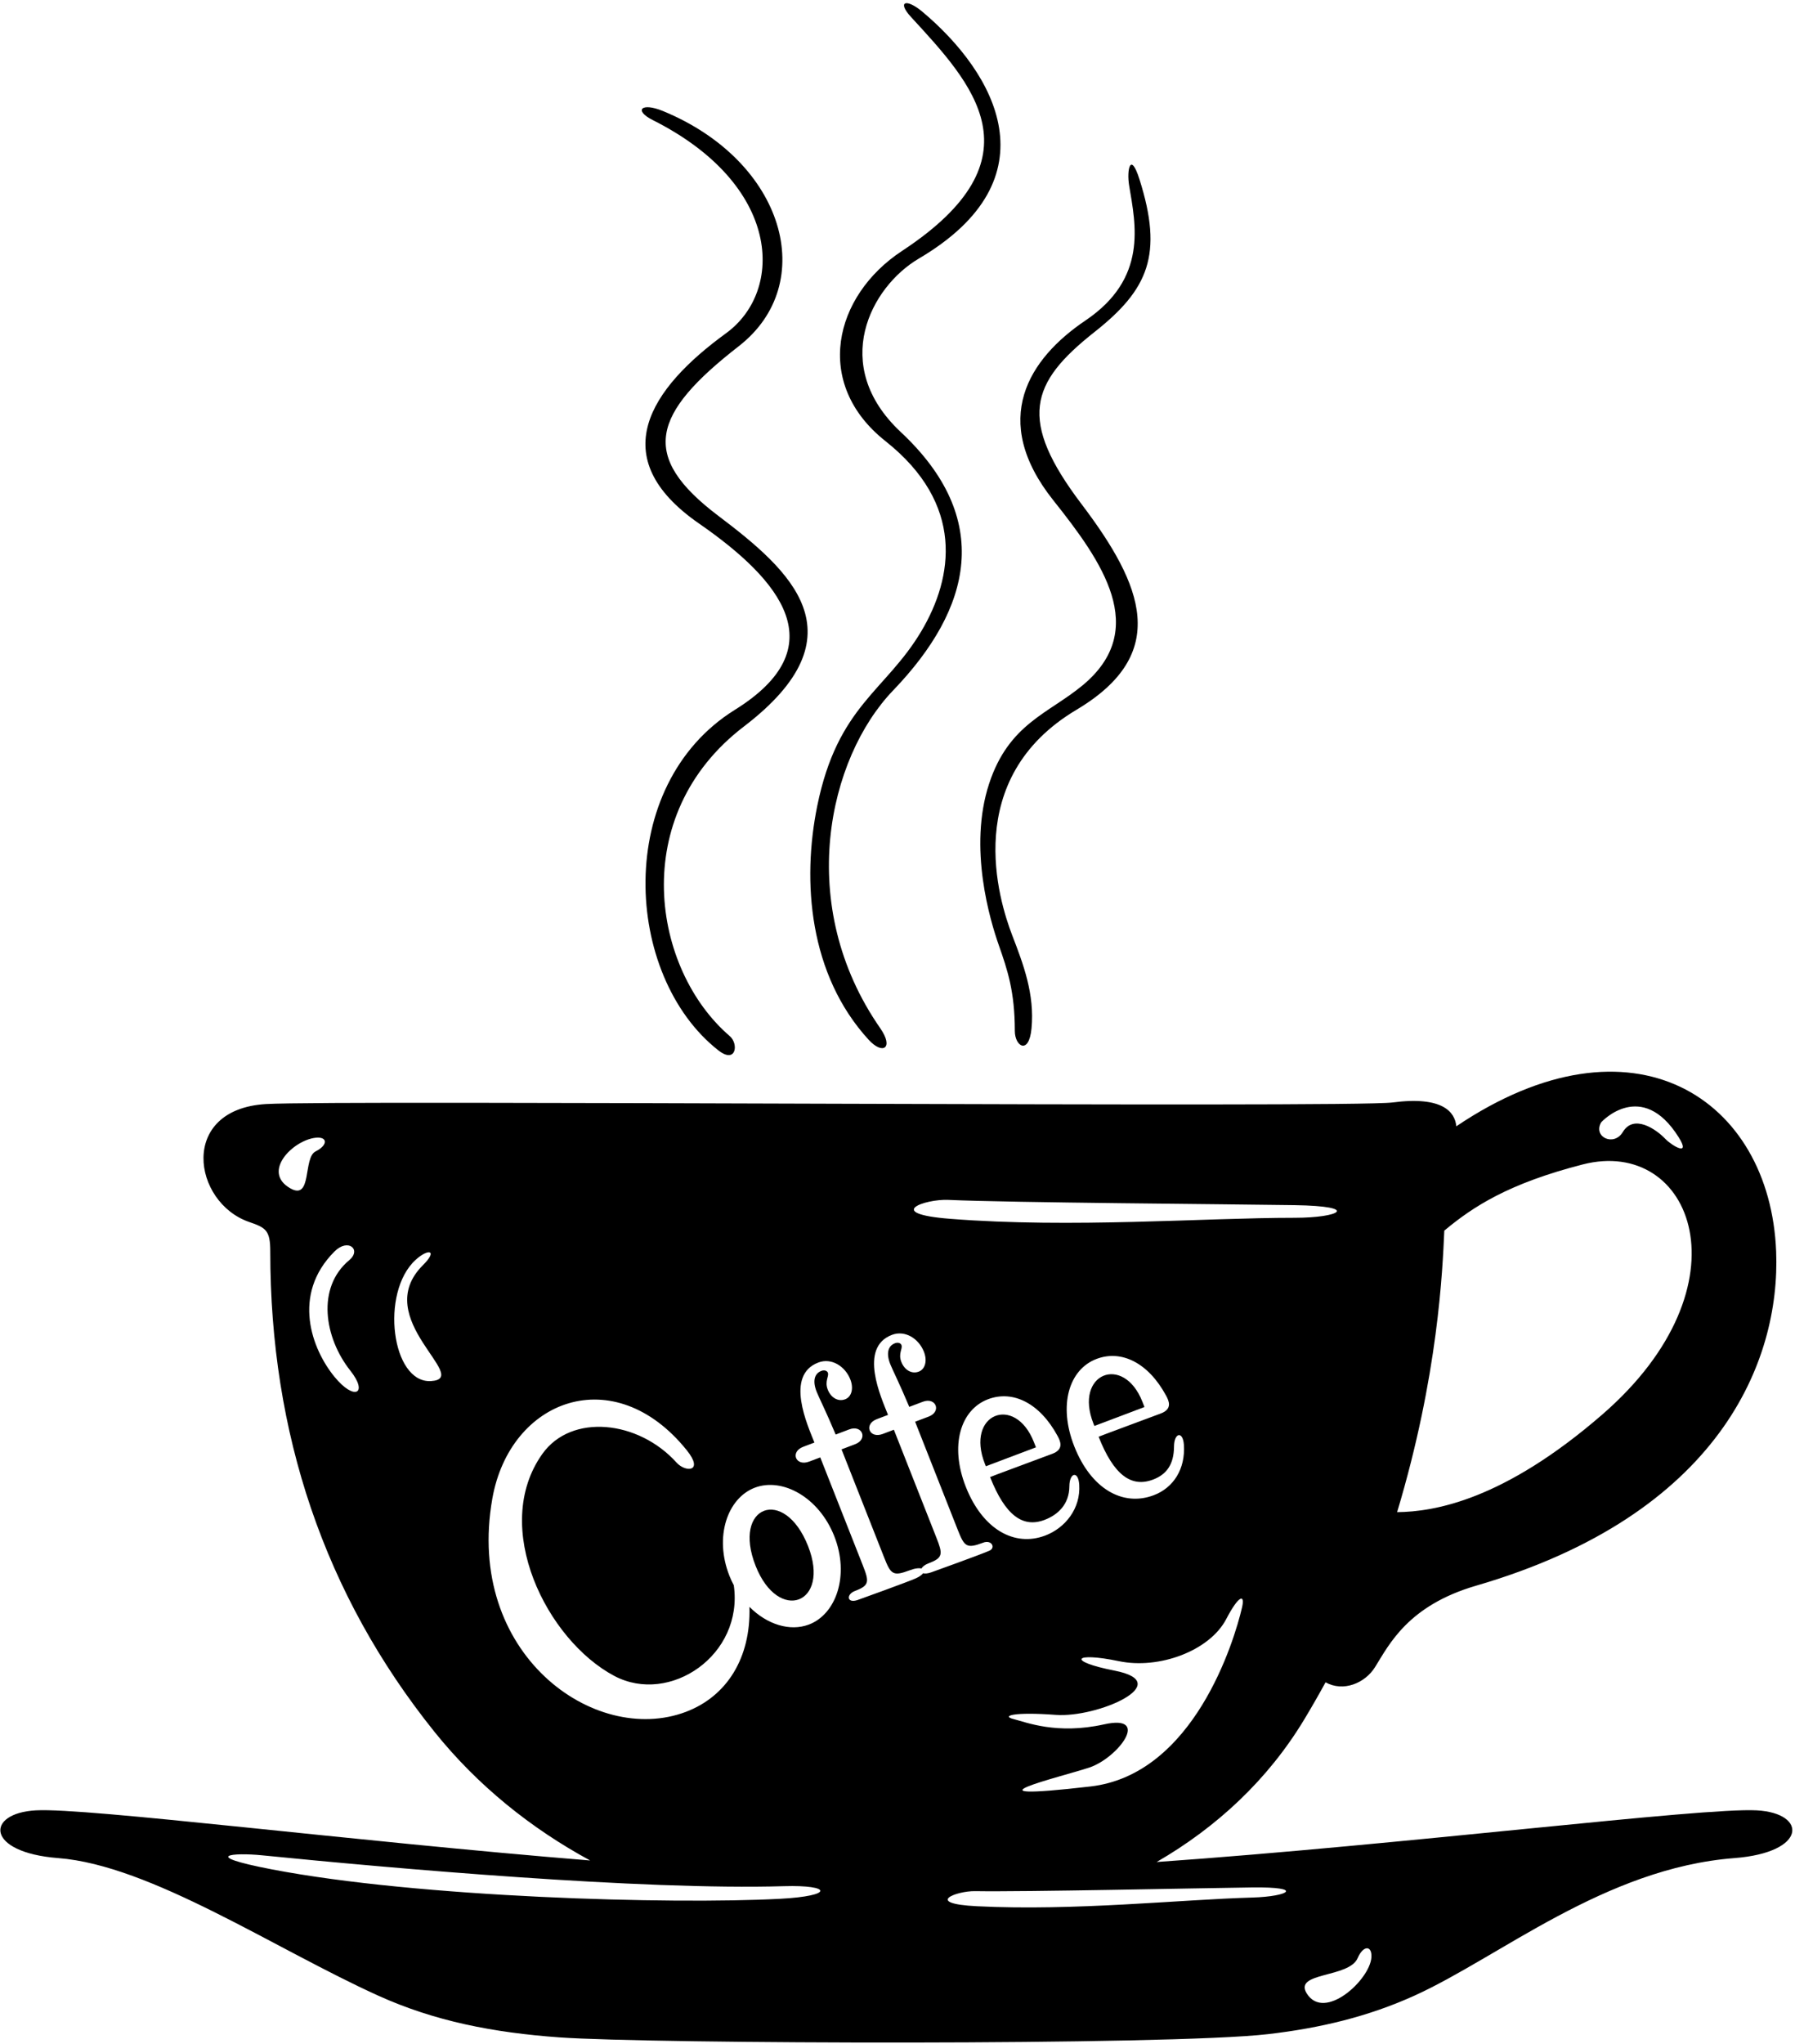 <?xml version="1.0" encoding="UTF-8"?>
<svg xmlns="http://www.w3.org/2000/svg" xmlns:xlink="http://www.w3.org/1999/xlink" width="520pt" height="592pt" viewBox="0 0 520 592" version="1.1">
<g id="surface1">
<path style=" stroke:none;fill-rule:nonzero;fill:rgb(0%,0%,0%);fill-opacity:1;" d="M 316.758 412.277 C 316.848 412.508 316.938 412.738 317.031 412.973 L 331.547 407.488 C 331.336 406.949 331.121 406.41 330.941 405.945 C 325.461 392.047 311.035 397.762 316.758 412.277 "/>
<path style=" stroke:none;fill-rule:nonzero;fill:rgb(0%,0%,0%);fill-opacity:1;" d="M 285.32 423.957 C 285.41 424.188 285.504 424.418 285.594 424.648 L 300.109 419.164 C 299.898 418.625 299.684 418.086 299.504 417.625 C 294.023 403.727 279.598 409.441 285.32 423.957 "/>
<path style=" stroke:none;fill-rule:nonzero;fill:rgb(0%,0%,0%);fill-opacity:1;" d="M 218.898 453.5 C 225.5 470.242 240.688 464.504 234.09 447.762 C 227.215 430.328 212.023 436.066 218.898 453.5 "/>
<path style=" stroke:none;fill-rule:nonzero;fill:rgb(0%,0%,0%);fill-opacity:1;" d="M 508.945 524.301 C 493.082 523.418 407.402 534.191 335.07 539.262 C 352.465 529.207 367.281 515.457 377.805 498.02 C 380 494.383 382.059 490.781 384.004 487.219 C 389.121 490.078 395.414 487.504 398.34 482.82 C 402.406 476.312 407.867 464.988 427.621 459.234 C 498.164 438.684 515.789 394.215 514.539 362.449 C 512.797 318.176 473.129 291.66 421.883 326.191 C 421.508 322.105 417.988 317.375 403.426 319.289 C 391.27 320.891 97.812 318.527 77.074 319.746 C 51.664 321.242 55.781 348.266 72.195 353.906 C 77.074 355.586 78.293 356.348 78.293 362.449 C 78.293 415.09 93.926 461.789 125.852 501.547 C 138.352 517.117 153.82 529.523 170.965 538.82 C 101.648 533.211 25.191 523.477 10.379 524.301 C -4.262 525.113 -4.262 536.5 16.887 538.129 C 43.648 540.188 79.445 564.328 109.605 577.98 C 125.855 585.336 142.824 588.664 161.996 590.047 C 188.406 591.957 338.648 592.441 367.309 589.117 C 382.484 587.359 396.348 584.035 409.719 577.98 C 434.352 566.832 464.918 541.016 502.438 538.129 C 523.586 536.5 523.586 525.113 508.945 524.301 Z M 463.809 325.105 C 463.984 324.797 475.637 312.41 486.289 329.344 C 489.973 335.195 484.281 331.758 482.465 329.863 C 479.633 326.906 473.258 322.625 470.121 327.848 C 467.547 332.137 461.465 329.32 463.809 325.105 Z M 418.406 356.406 C 426.75 349.441 437.055 342.738 458.527 337.234 C 490.246 329.102 507.328 372.207 464.223 409.621 C 435.461 434.582 415.395 437.82 404.734 437.938 C 416.664 398.277 417.883 367.855 418.406 356.406 Z M 84.09 344.148 C 75.707 339.359 84.914 330.215 91.41 329.508 C 94.957 329.121 95.07 331.645 91.41 333.473 C 87.75 335.305 90.492 347.809 84.09 344.148 Z M 96.898 398.742 C 90.363 390.77 84.367 374.977 96.898 362.449 C 100.863 358.48 104.812 361.934 101.152 364.98 C 91.629 372.922 93.949 387.453 101.5 396.969 C 106.719 403.543 102.754 405.879 96.898 398.742 Z M 124.848 399.977 C 113.453 400.648 110.074 374.34 120.383 364.887 C 124.043 361.531 126.977 361.977 122.52 366.41 C 107.008 381.844 136.988 399.266 124.848 399.977 Z M 359.809 465.535 C 357.562 475.277 345.836 513.934 315.891 517.387 C 276.238 521.965 307.348 514.645 315.586 511.898 C 323.82 509.152 333.578 496.344 319.855 499.395 C 306.129 502.441 297.285 498.781 293.625 497.867 C 289.965 496.953 293.625 495.734 305.824 496.648 C 318.023 497.562 340.926 487.363 322.902 483.84 C 308.875 481.094 311.008 478.348 324.125 481.094 C 335.77 483.531 350.426 478.105 355.234 468.895 C 358.895 461.879 360.723 461.574 359.809 465.535 Z M 302.586 440.188 C 306.465 438.719 309.754 435.688 309.789 430.449 C 309.816 426.422 312.375 425.879 312.645 429.957 C 313.109 436.914 308.555 442.539 302.789 444.719 C 293.855 448.094 284.641 442.902 279.781 430.586 C 275.078 418.652 278.227 408.262 286.238 405.234 C 293.465 402.508 301.219 406.395 306.34 415.812 C 307.152 417.309 308.34 419.727 304.848 421.039 C 298.832 423.301 286.805 427.723 286.828 427.781 C 291.199 438.867 296.281 442.566 302.586 440.188 Z M 334.023 428.508 C 337.902 427.043 340.074 424.168 340.105 418.926 C 340.133 414.898 342.691 414.355 342.965 418.434 C 343.43 425.391 339.992 430.859 334.227 433.039 C 325.293 436.414 316.078 431.227 311.219 418.906 C 306.516 406.973 309.664 396.586 317.676 393.559 C 324.902 390.828 332.656 394.715 337.777 404.133 C 338.59 405.629 339.777 408.047 336.281 409.359 C 330.27 411.621 318.242 416.043 318.266 416.102 C 322.637 427.188 327.719 430.891 334.023 428.508 Z M 274.715 347.504 C 292.789 348.324 355.824 348.723 375.059 349.027 C 394.273 349.332 388.176 352.688 375.059 352.688 C 348.43 352.688 310.652 355.754 275.324 352.992 C 255.805 351.469 268.004 347.199 274.715 347.504 Z M 225.914 549.922 C 194.355 551.582 121.242 549.562 78.699 541.383 C 57.555 537.316 67.719 536.5 75.855 537.316 C 113.582 541.086 185.832 547.477 227.133 546.262 C 240.961 545.855 241.758 549.086 225.914 549.922 Z M 234.324 470.492 C 228.855 472.559 222.199 470.488 217.109 465.363 C 217.539 480.191 210.539 491.301 198.684 495.781 C 172.152 505.805 134.723 478.91 142.617 434.062 C 147.707 405.148 177.918 393.879 198.953 420.008 C 204.023 426.305 198.602 426.48 196.008 423.602 C 184.949 411.332 165.512 409.242 157.098 421.094 C 142.051 442.285 158.406 475.051 178.012 485.395 C 193.988 493.82 215.453 479.402 212.578 459.113 C 212.117 458.234 211.68 457.328 211.305 456.367 C 206.84 445.051 210.754 433.844 218.691 430.844 C 226.629 427.844 237.219 433.574 241.684 444.891 C 246.145 456.211 242.262 467.496 234.324 470.492 Z M 267.402 455.637 C 267.055 456.102 266.395 456.617 265.328 457.098 C 262.957 458.16 249.434 463.035 248.461 463.375 C 245.32 464.473 245.086 461.742 247.688 460.758 C 251.93 459.156 251.816 458.074 249.926 453.273 L 237.625 422.082 L 234.398 423.301 C 230.496 424.773 228.801 420.477 232.703 419.004 L 235.934 417.785 C 233.965 412.793 227.289 398.297 237.086 394.594 C 240.852 393.172 244.816 395.656 246.324 399.48 C 247.375 402.148 246.676 404.559 244.828 405.254 C 242.773 406.031 240.707 404.77 239.797 402.457 C 238.812 399.969 240.242 398.609 239.824 397.547 C 239.613 397.012 238.855 396.684 237.965 397.02 C 235.914 397.797 235.348 399.949 236.574 403.062 C 237.234 404.742 239.277 408.734 242.09 415.461 L 246.008 413.977 C 249.82 412.535 251.516 416.836 247.703 418.273 L 243.785 419.754 L 256.086 450.949 C 258.047 455.926 258.637 456.621 263.492 454.789 C 265.09 454.184 266.234 454.086 266.934 454.258 C 267.254 453.727 267.922 453.16 269.012 452.75 C 273.254 451.148 273.141 450.066 271.246 445.266 L 258.949 414.07 L 255.719 415.293 C 251.82 416.766 250.125 412.469 254.023 410.996 L 257.254 409.773 C 255.289 404.785 248.613 390.285 258.41 386.586 C 262.172 385.164 266.141 387.648 267.648 391.473 C 268.699 394.137 267.996 396.547 266.152 397.246 C 264.098 398.02 262.027 396.762 261.117 394.449 C 260.137 391.961 261.566 390.602 261.145 389.535 C 260.934 389.004 260.176 388.676 259.289 389.012 C 257.234 389.785 256.672 391.941 257.895 395.055 C 258.559 396.73 260.598 400.727 263.41 407.449 L 267.332 405.969 C 271.145 404.527 272.84 408.824 269.023 410.266 L 265.105 411.746 L 277.406 442.938 C 279.367 447.918 279.961 448.613 284.816 446.777 C 287.293 445.844 288.477 448.266 286.652 449.09 C 284.277 450.148 270.758 455.027 269.781 455.367 C 268.684 455.75 267.914 455.781 267.402 455.637 Z M 362.82 549.551 C 341.527 550.16 311.387 553.473 283.074 552.074 C 267.43 551.301 277.09 547.609 282.461 547.699 C 296.934 547.941 347.352 546.82 362.738 546.625 C 378.109 546.43 373.309 549.25 362.82 549.551 Z M 397.281 566.922 C 396.816 573.438 383.652 585.52 378.551 577.324 C 374.656 571.059 390.812 572.93 393.316 567.07 C 394.926 563.305 397.535 563.359 397.281 566.922 "/>
<path style=" stroke:none;fill-rule:nonzero;fill:rgb(0%,0%,0%);fill-opacity:1;" d="M 189.094 34.77 C 226.426 53.531 227.289 84.184 210.301 96.535 C 188.289 112.547 174.887 132.5 202.488 151.609 C 226.578 168.285 241.902 187.52 212.906 205.562 C 177.688 227.477 180.652 282.629 208.07 304.172 C 213.277 308.262 214.023 302.309 211.418 300.078 C 189.051 280.906 181.551 236.34 215.512 210.398 C 250.312 183.816 228.941 165.152 208.07 149.375 C 185.195 132.09 188.809 119.871 214.023 100.258 C 237.355 82.113 227.406 46.715 192.07 32.164 C 185.742 29.559 183.559 31.988 189.094 34.77 "/>
<path style=" stroke:none;fill-rule:nonzero;fill:rgb(0%,0%,0%);fill-opacity:1;" d="M 255 297.785 C 230.215 262.141 239.891 219.562 258.742 199.945 C 281.574 176.18 287.836 150.281 260.953 125.133 C 240.238 105.754 252.289 83.062 266.16 74.898 C 305.652 51.652 288.363 21.188 267.277 3.453 C 262.445 -0.609 259.797 0.449 263.93 4.941 C 281.605 24.16 302.23 45.781 261.324 72.664 C 241.512 85.688 235.496 111.117 256.488 127.734 C 279.57 146.008 276.176 167.207 266.902 182.805 C 256.531 200.242 242.676 204.309 236.75 233.41 C 232.305 255.254 234.355 282.27 251.648 301.137 C 255.742 305.602 259.008 303.551 255 297.785 "/>
<path style=" stroke:none;fill-rule:nonzero;fill:rgb(0%,0%,0%);fill-opacity:1;" d="M 313.629 198.477 C 303.746 206.668 292.273 209.586 286.562 226.902 C 280.418 245.531 286.875 266.691 289.34 273.723 C 291.852 280.895 293.988 287.156 293.988 298.59 C 293.988 303.055 298.078 305.656 298.824 297.844 C 299.766 287.961 296.461 279.258 293.246 270.91 C 289.324 260.734 278.375 225.5 311.848 205.562 C 339.094 189.34 331.184 169.586 313.336 146.027 C 294.824 121.59 298.359 110.926 317.059 96.164 C 332.672 83.84 337.043 73.762 330.082 51.887 C 327.477 43.699 326.359 49.281 327.105 53.746 C 328.996 65.094 332.535 80.621 314.453 92.816 C 298.059 103.871 286.566 121.574 305.148 144.91 C 319.238 162.602 333.176 182.277 313.629 198.477 "/>
</g>
</svg>
